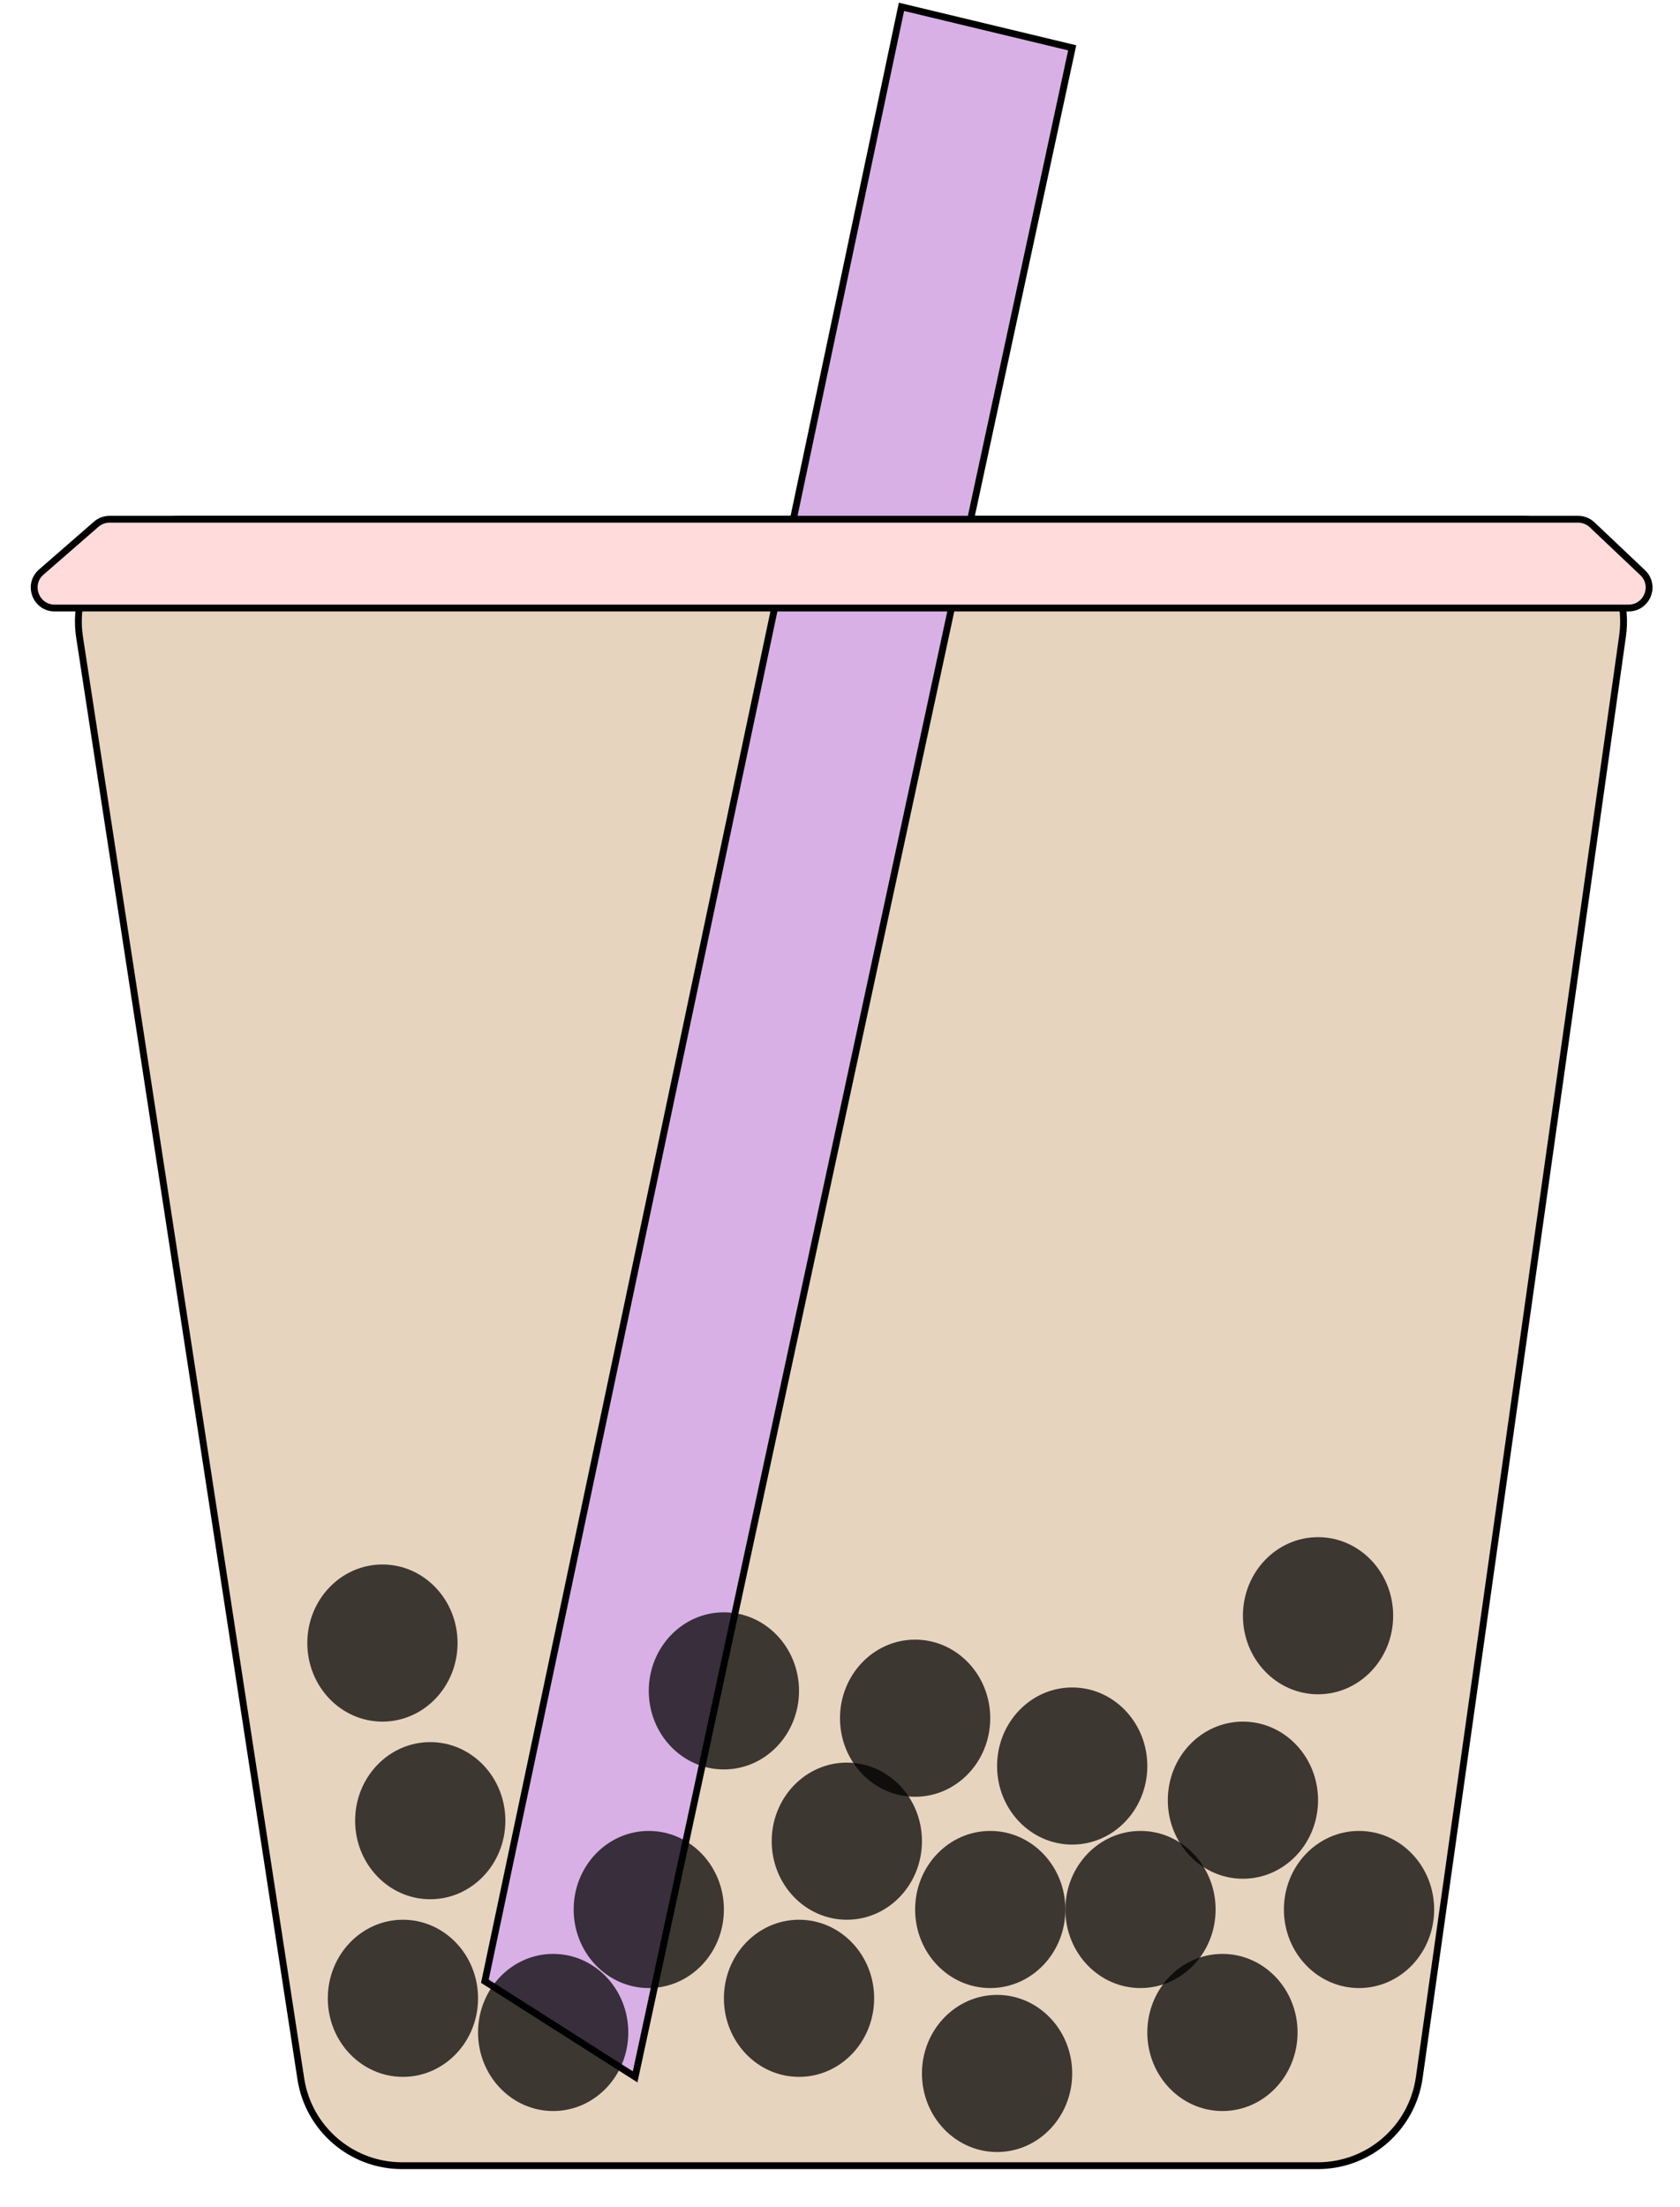 <svg width="246" height="323" viewBox="0 0 246 323" fill="none" xmlns="http://www.w3.org/2000/svg">
<ellipse cx="56" cy="274.5" rx="11" ry="11.5" fill="black" fill-opacity="0.74"/>
<path d="M222.735 76H26.479C17.287 76 10.258 84.191 11.652 93.276L44.047 304.276C45.17 311.596 51.468 317 58.873 317H192.968C200.442 317 206.776 311.497 207.821 304.095L237.588 93.095C238.862 84.067 231.853 76 222.735 76Z" fill="#E7D4BF" stroke="black"/>
<path d="M132 1L71 290L93 304L157 7L132 1Z" fill="#D8B0E6" stroke="black"/>
<path d="M6.042 83.738L14.08 76.738C14.626 76.262 15.326 76 16.05 76H231.072C231.839 76 232.577 76.294 233.135 76.821L240.529 83.821C242.499 85.686 241.179 89 238.467 89H8.013C5.239 89 3.951 85.559 6.042 83.738Z" fill="#FFDBDB" stroke="black"/>
<ellipse cx="59" cy="292.5" rx="11" ry="11.5" fill="black" fill-opacity="0.74"/>
<ellipse cx="193" cy="236.5" rx="11" ry="11.5" fill="black" fill-opacity="0.74"/>
<ellipse cx="106" cy="247.5" rx="11" ry="11.5" fill="black" fill-opacity="0.74"/>
<ellipse cx="56" cy="240.5" rx="11" ry="11.5" fill="black" fill-opacity="0.74"/>
<ellipse cx="117" cy="292.5" rx="11" ry="11.5" fill="black" fill-opacity="0.74"/>
<ellipse cx="95" cy="279.5" rx="11" ry="11.5" fill="black" fill-opacity="0.74"/>
<ellipse cx="63" cy="266.5" rx="11" ry="11.5" fill="black" fill-opacity="0.74"/>
<ellipse cx="199" cy="279.5" rx="11" ry="11.5" fill="black" fill-opacity="0.74"/>
<ellipse cx="167" cy="279.5" rx="11" ry="11.5" fill="black" fill-opacity="0.74"/>
<ellipse cx="182" cy="263.5" rx="11" ry="11.5" fill="black" fill-opacity="0.74"/>
<ellipse cx="179" cy="297.5" rx="11" ry="11.5" fill="black" fill-opacity="0.74"/>
<ellipse cx="145" cy="279.5" rx="11" ry="11.5" fill="black" fill-opacity="0.74"/>
<ellipse cx="157" cy="258.5" rx="11" ry="11.5" fill="black" fill-opacity="0.74"/>
<ellipse cx="146" cy="303.5" rx="11" ry="11.5" fill="black" fill-opacity="0.74"/>
<ellipse cx="124" cy="269.5" rx="11" ry="11.5" fill="black" fill-opacity="0.74"/>
<ellipse cx="134" cy="251.5" rx="11" ry="11.5" fill="black" fill-opacity="0.74"/>
<ellipse cx="81" cy="297.5" rx="11" ry="11.5" fill="black" fill-opacity="0.74"/>
</svg>
